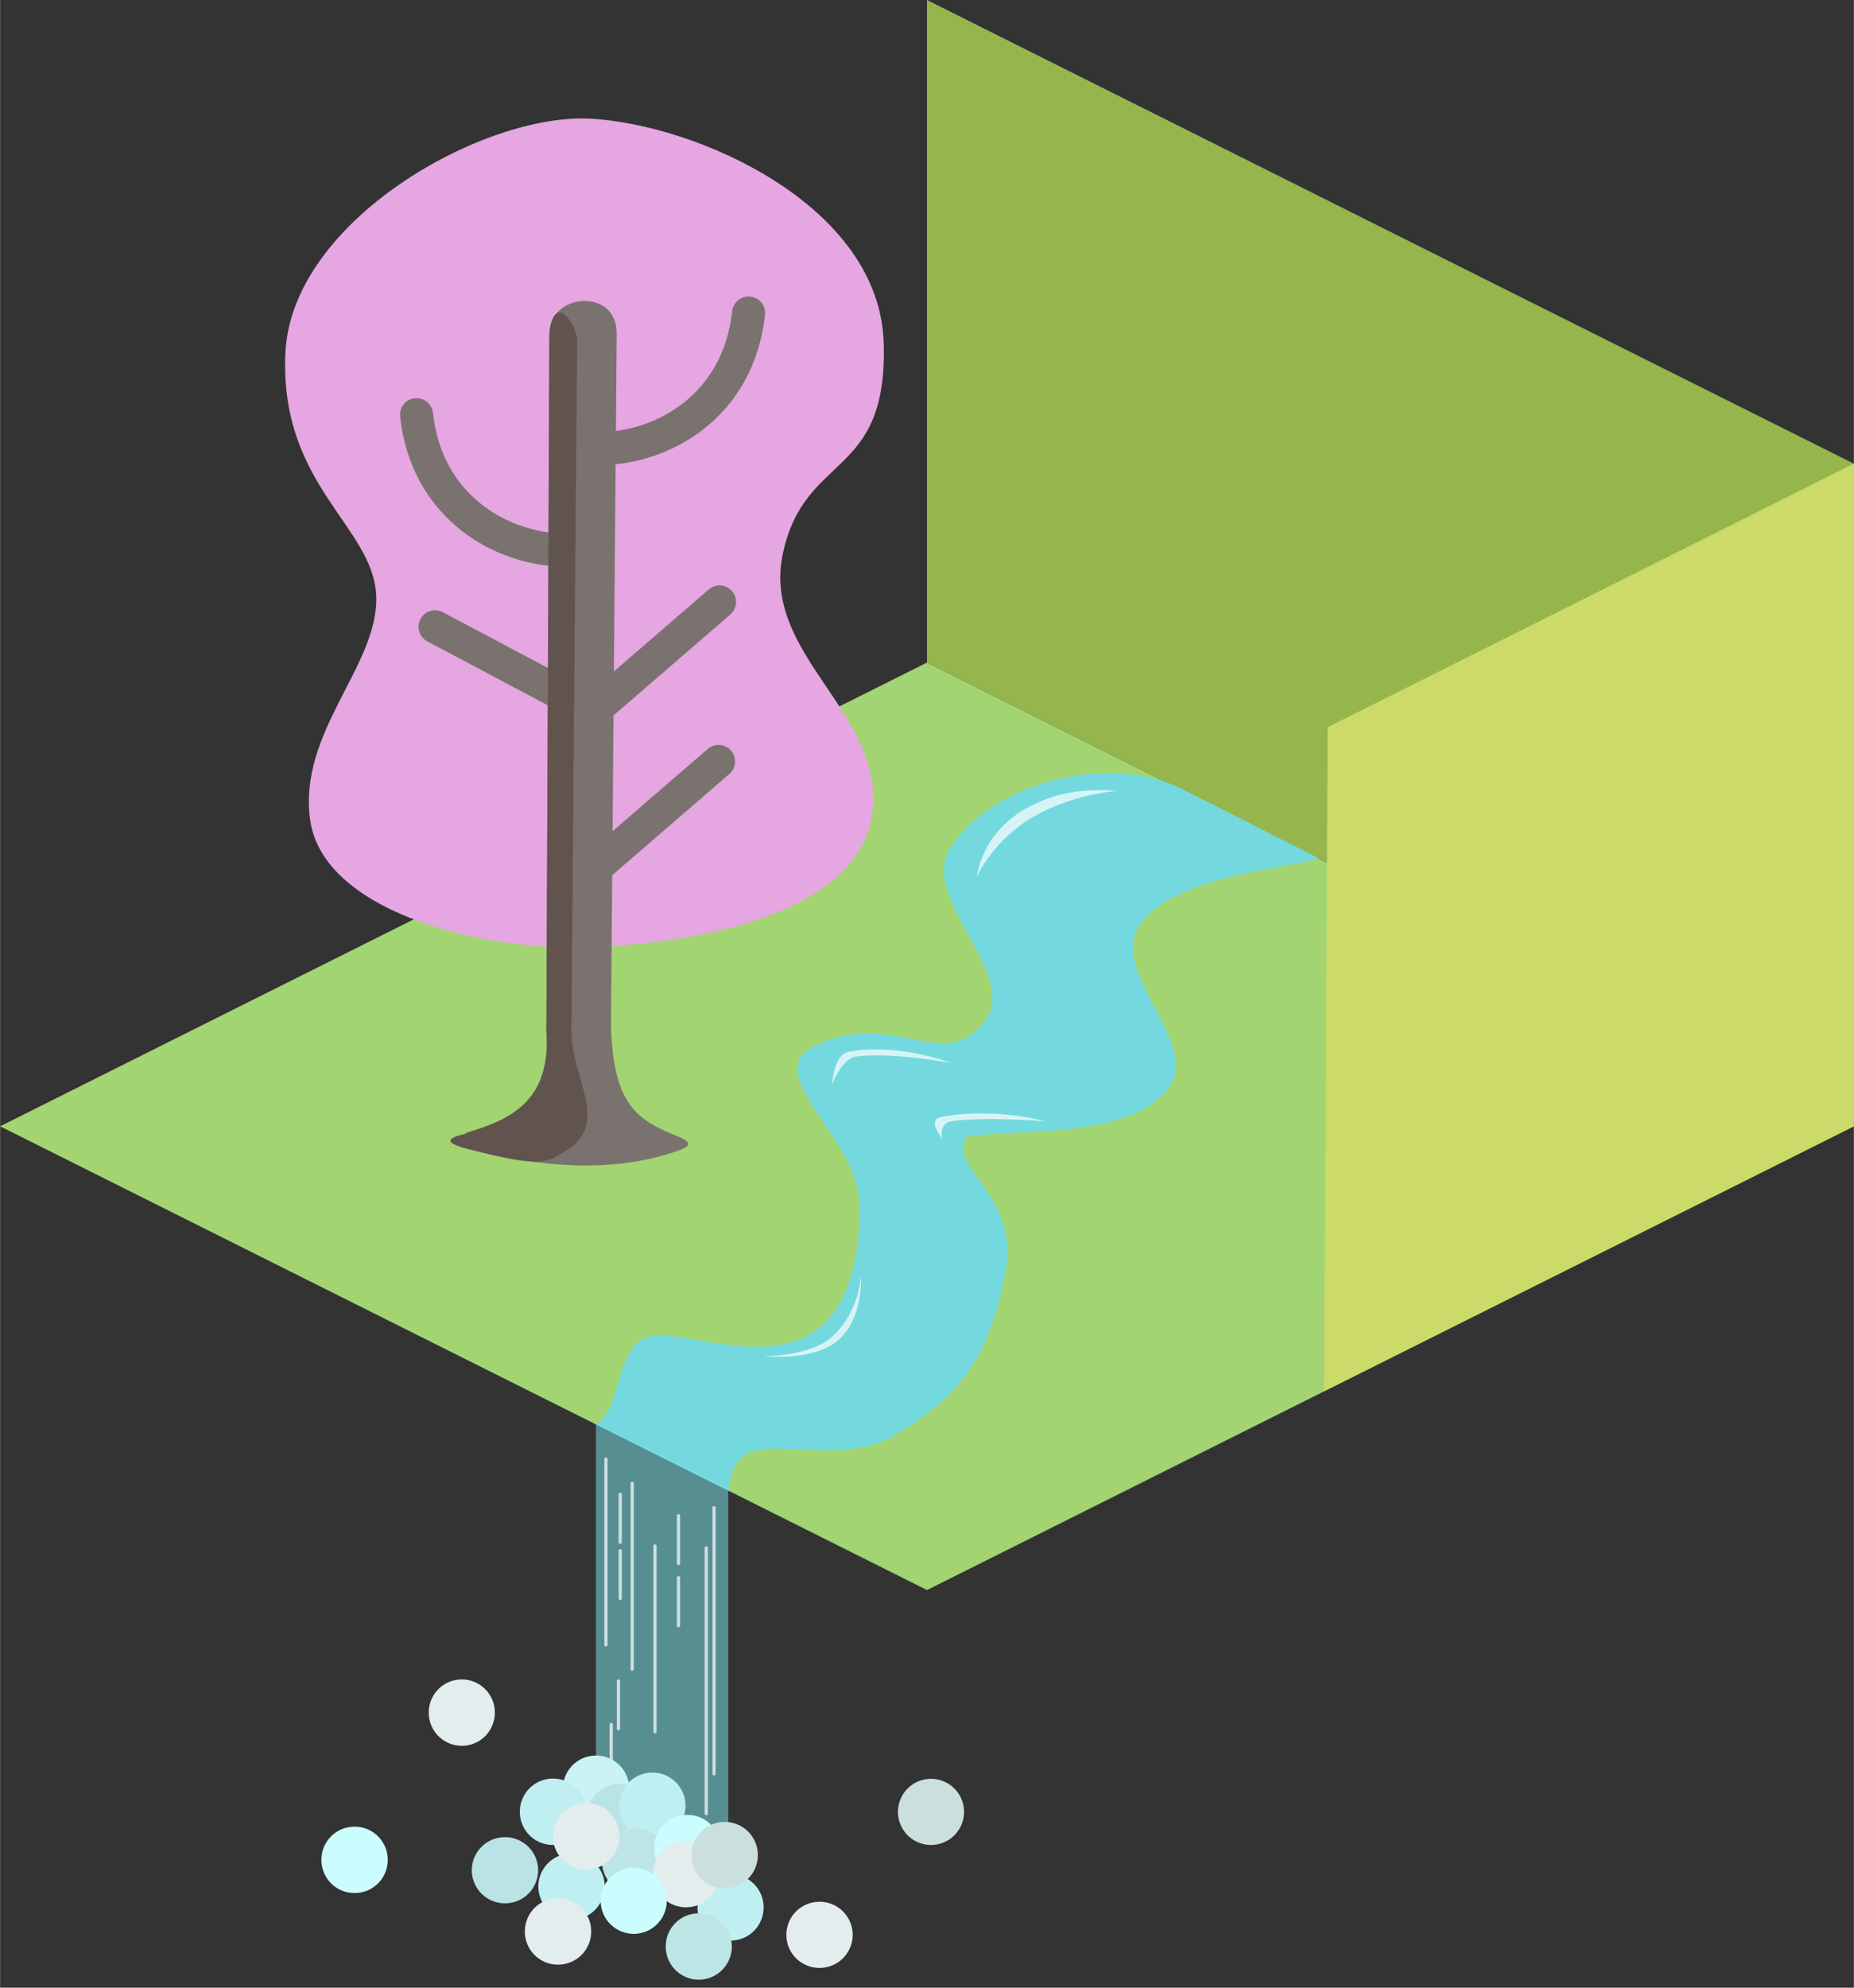 <?xml version="1.0" encoding="UTF-8" standalone="no"?>
<!-- Created with Inkscape (http://www.inkscape.org/) -->

<svg
   xmlns:dc="http://purl.org/dc/elements/1.1/"
   xmlns:cc="http://creativecommons.org/ns#"
   xmlns:rdf="http://www.w3.org/1999/02/22-rdf-syntax-ns#"
   xmlns:svg="http://www.w3.org/2000/svg"
   xmlns="http://www.w3.org/2000/svg"
   xmlns:sodipodi="http://sodipodi.sourceforge.net/DTD/sodipodi-0.dtd"
   xmlns:inkscape="http://www.inkscape.org/namespaces/inkscape"
   width="28"
   height="30"
   viewBox="0 0 7.408 7.938"
   version="1.1"
   id="svg8"
   inkscape:version="0.92.4 (5da689c313, 2019-01-14)"
   sodipodi:docname="room2.svg"
   inkscape:export-filename="D:\Workspace\Polytech\CODEV\playroom-icons\banner\room2-1024.png"
   inkscape:export-xdpi="4915.2002"
   inkscape:export-ydpi="4915.2002">
  <rect x="0" y="0" width="7.408" height="7.938" fill="#333333" stroke="none"/>
  <defs
     id="defs2">
    <inkscape:perspective
       sodipodi:type="inkscape:persp3d"
       inkscape:vp_x="0 : 2.6458334 : 1"
       inkscape:vp_y="0 : 1000 : 0"
       inkscape:vp_z="5.2916665 : 2.6458334 : 1"
       inkscape:persp3d-origin="2.6458332 : 1.7638889 : 1"
       id="perspective851" />
  </defs>
  <sodipodi:namedview
     id="base"
     pagecolor="#ffffff"
     bordercolor="#666666"
     borderopacity="1.0"
     inkscape:pageopacity="0.0"
     inkscape:pageshadow="2"
     inkscape:zoom="32"
     inkscape:cx="9.7965545"
     inkscape:cy="18.539786"
     inkscape:document-units="mm"
     inkscape:current-layer="layer3"
     showgrid="true"
     inkscape:snap-bbox="true"
     inkscape:bbox-paths="true"
     inkscape:bbox-nodes="true"
     inkscape:snap-bbox-edge-midpoints="true"
     inkscape:snap-bbox-midpoints="true"
     inkscape:object-paths="true"
     inkscape:snap-intersection-paths="true"
     inkscape:snap-smooth-nodes="true"
     inkscape:snap-midpoints="true"
     inkscape:snap-object-midpoints="true"
     inkscape:snap-center="true"
     inkscape:snap-text-baseline="true"
     units="px"
     inkscape:window-width="1920"
     inkscape:window-height="1001"
     inkscape:window-x="-9"
     inkscape:window-y="-9"
     inkscape:window-maximized="1"
     inkscape:snap-global="false"
     showguides="false">
    <inkscape:grid
       type="xygrid"
       id="grid3713" />
  </sodipodi:namedview>
  <g
     inkscape:groupmode="layer"
     id="layer4"
     inkscape:label="Waterfall"
     style="display:inline"
     sodipodi:insensitive="true">
    <path
       inkscape:connector-curvature="0"
       id="path967"
       d="M 2.416,7.534 A 0.132,0.132 0 0 1 2.283,7.666 0.132,0.132 0 0 1 2.151,7.534 0.132,0.132 0 0 1 2.283,7.402 0.132,0.132 0 0 1 2.416,7.534 Z"
       style="opacity:1;fill:#bfeff1;fill-opacity:1;stroke:none;stroke-width:0.013;stroke-linecap:round;stroke-linejoin:round;stroke-miterlimit:4;stroke-dasharray:none;stroke-opacity:0.706" />
    <path
       inkscape:connector-curvature="0"
       id="path963"
       d="M 3.051,7.617 A 0.132,0.132 0 0 1 2.919,7.75 0.132,0.132 0 0 1 2.787,7.617 0.132,0.132 0 0 1 2.919,7.485 0.132,0.132 0 0 1 3.051,7.617 Z"
       style="opacity:1;fill:#bfeff1;fill-opacity:1;stroke:none;stroke-width:0.013;stroke-linecap:round;stroke-linejoin:round;stroke-miterlimit:4;stroke-dasharray:none;stroke-opacity:0.706" />
    <path
       style="display:inline;fill:#74d8df;fill-opacity:0.552;stroke:none;stroke-width:0.265px;stroke-linecap:butt;stroke-linejoin:miter;stroke-opacity:1"
       d="m 2.381,5.556 v 1.587 L 2.91,7.408 V 5.821 Z"
       id="path899"
       inkscape:connector-curvature="0" />
    <path
       style="fill:none;stroke:#ffffff;stroke-width:0.013;stroke-linecap:round;stroke-linejoin:round;stroke-miterlimit:4;stroke-dasharray:none;stroke-opacity:0.706"
       d="M 2.421,5.827 V 6.569"
       id="path904"
       inkscape:connector-curvature="0" />
    <path
       inkscape:connector-curvature="0"
       id="path906"
       d="M 2.853,6.021 V 7.084"
       style="fill:none;stroke:#ffffff;stroke-width:0.013;stroke-linecap:round;stroke-linejoin:round;stroke-miterlimit:4;stroke-dasharray:none;stroke-opacity:0.706"
       sodipodi:nodetypes="cc" />
    <path
       sodipodi:nodetypes="cc"
       style="fill:none;stroke:#ffffff;stroke-width:0.013;stroke-linecap:round;stroke-linejoin:round;stroke-miterlimit:4;stroke-dasharray:none;stroke-opacity:0.706"
       d="M 2.822,6.181 V 7.243"
       id="path908"
       inkscape:connector-curvature="0" />
    <path
       style="fill:none;stroke:#ffffff;stroke-width:0.013;stroke-linecap:round;stroke-linejoin:round;stroke-miterlimit:4;stroke-dasharray:none;stroke-opacity:0.706"
       d="M 2.526,5.924 V 6.666"
       id="path916"
       inkscape:connector-curvature="0" />
    <path
       inkscape:connector-curvature="0"
       id="path918"
       d="M 2.617,6.174 V 6.916"
       style="fill:none;stroke:#ffffff;stroke-width:0.013;stroke-linecap:round;stroke-linejoin:round;stroke-miterlimit:4;stroke-dasharray:none;stroke-opacity:0.706" />
    <path
       style="fill:none;stroke:#ffffff;stroke-width:0.013;stroke-linecap:round;stroke-linejoin:round;stroke-miterlimit:4;stroke-dasharray:none;stroke-opacity:0.706"
       d="M 2.478,5.968 V 6.159"
       id="path920"
       inkscape:connector-curvature="0"
       sodipodi:nodetypes="cc" />
    <path
       sodipodi:nodetypes="cc"
       inkscape:connector-curvature="0"
       id="path922"
       d="M 2.478,6.193 V 6.384"
       style="fill:none;stroke:#ffffff;stroke-width:0.013;stroke-linecap:round;stroke-linejoin:round;stroke-miterlimit:4;stroke-dasharray:none;stroke-opacity:0.706" />
    <path
       style="fill:none;stroke:#ffffff;stroke-width:0.013;stroke-linecap:round;stroke-linejoin:round;stroke-miterlimit:4;stroke-dasharray:none;stroke-opacity:0.706"
       d="M 2.471,6.713 V 6.904"
       id="path924"
       inkscape:connector-curvature="0"
       sodipodi:nodetypes="cc" />
    <path
       sodipodi:nodetypes="cc"
       inkscape:connector-curvature="0"
       id="path926"
       d="M 2.442,6.887 V 7.078"
       style="fill:none;stroke:#ffffff;stroke-width:0.013;stroke-linecap:round;stroke-linejoin:round;stroke-miterlimit:4;stroke-dasharray:none;stroke-opacity:0.706" />
    <path
       sodipodi:nodetypes="cc"
       inkscape:connector-curvature="0"
       id="path928"
       d="M 2.711,6.053 V 6.244"
       style="fill:none;stroke:#ffffff;stroke-width:0.013;stroke-linecap:round;stroke-linejoin:round;stroke-miterlimit:4;stroke-dasharray:none;stroke-opacity:0.706" />
    <path
       style="fill:none;stroke:#ffffff;stroke-width:0.013;stroke-linecap:round;stroke-linejoin:round;stroke-miterlimit:4;stroke-dasharray:none;stroke-opacity:0.706"
       d="M 2.711,6.301 V 6.492"
       id="path930"
       inkscape:connector-curvature="0"
       sodipodi:nodetypes="cc" />
    <path
       style="opacity:1;fill:#cbf2f4;fill-opacity:1;stroke:none;stroke-width:0.013;stroke-linecap:round;stroke-linejoin:round;stroke-miterlimit:4;stroke-dasharray:none;stroke-opacity:0.706"
       d="M 2.514,7.144 A 0.132,0.132 0 0 1 2.381,7.276 0.132,0.132 0 0 1 2.249,7.144 0.132,0.132 0 0 1 2.381,7.011 0.132,0.132 0 0 1 2.514,7.144 Z"
       id="path932"
       inkscape:connector-curvature="0" />
    <path
       inkscape:connector-curvature="0"
       id="path935"
       d="M 2.609,7.256 A 0.132,0.132 0 0 1 2.476,7.389 0.132,0.132 0 0 1 2.344,7.256 0.132,0.132 0 0 1 2.476,7.124 0.132,0.132 0 0 1 2.609,7.256 Z"
       style="opacity:1;fill:#b9e3e5;fill-opacity:1;stroke:none;stroke-width:0.013;stroke-linecap:round;stroke-linejoin:round;stroke-miterlimit:4;stroke-dasharray:none;stroke-opacity:0.706" />
    <path
       style="opacity:1;fill:#bfeff1;fill-opacity:1;stroke:none;stroke-width:0.013;stroke-linecap:round;stroke-linejoin:round;stroke-miterlimit:4;stroke-dasharray:none;stroke-opacity:0.706"
       d="M 2.739,7.211 A 0.132,0.132 0 0 1 2.606,7.343 0.132,0.132 0 0 1 2.474,7.211 0.132,0.132 0 0 1 2.606,7.079 0.132,0.132 0 0 1 2.739,7.211 Z"
       id="path937"
       inkscape:connector-curvature="0" />
    <path
       inkscape:connector-curvature="0"
       id="path939"
       d="M 2.67,7.433 A 0.132,0.132 0 0 1 2.538,7.565 0.132,0.132 0 0 1 2.405,7.433 0.132,0.132 0 0 1 2.538,7.301 0.132,0.132 0 0 1 2.67,7.433 Z"
       style="opacity:1;fill:#bee5e6;fill-opacity:1;stroke:none;stroke-width:0.013;stroke-linecap:round;stroke-linejoin:round;stroke-miterlimit:4;stroke-dasharray:none;stroke-opacity:0.706" />
    <path
       style="opacity:1;fill:#cbfdff;fill-opacity:1;stroke:none;stroke-width:0.013;stroke-linecap:round;stroke-linejoin:round;stroke-miterlimit:4;stroke-dasharray:none;stroke-opacity:0.706"
       d="M 2.879,7.381 A 0.132,0.132 0 0 1 2.747,7.513 0.132,0.132 0 0 1 2.614,7.381 0.132,0.132 0 0 1 2.747,7.248 0.132,0.132 0 0 1 2.879,7.381 Z"
       id="path941"
       inkscape:connector-curvature="0" />
    <path
       inkscape:connector-curvature="0"
       id="path943"
       d="M 2.873,7.484 A 0.132,0.132 0 0 1 2.741,7.617 0.132,0.132 0 0 1 2.609,7.484 0.132,0.132 0 0 1 2.741,7.352 0.132,0.132 0 0 1 2.873,7.484 Z"
       style="opacity:1;fill:#e3eded;fill-opacity:1;stroke:none;stroke-width:0.013;stroke-linecap:round;stroke-linejoin:round;stroke-miterlimit:4;stroke-dasharray:none;stroke-opacity:0.706" />
    <path
       style="opacity:1;fill:#ccdfdf;fill-opacity:1;stroke:none;stroke-width:0.013;stroke-linecap:round;stroke-linejoin:round;stroke-miterlimit:4;stroke-dasharray:none;stroke-opacity:0.706"
       d="M 3.028,7.408 A 0.132,0.132 0 0 1 2.896,7.541 0.132,0.132 0 0 1 2.763,7.408 0.132,0.132 0 0 1 2.896,7.276 0.132,0.132 0 0 1 3.028,7.408 Z"
       id="path945"
       inkscape:connector-curvature="0" />
    <path
       style="opacity:1;fill:#e3eded;fill-opacity:1;stroke:none;stroke-width:0.013;stroke-linecap:round;stroke-linejoin:round;stroke-miterlimit:4;stroke-dasharray:none;stroke-opacity:0.706"
       d="M 2.474,7.333 A 0.132,0.132 0 0 1 2.342,7.466 0.132,0.132 0 0 1 2.21,7.333 0.132,0.132 0 0 1 2.342,7.201 0.132,0.132 0 0 1 2.474,7.333 Z"
       id="path947"
       inkscape:connector-curvature="0" />
    <path
       inkscape:connector-curvature="0"
       id="path951"
       d="M 2.342,7.236 A 0.132,0.132 0 0 1 2.209,7.368 0.132,0.132 0 0 1 2.077,7.236 0.132,0.132 0 0 1 2.209,7.103 0.132,0.132 0 0 1 2.342,7.236 Z"
       style="opacity:1;fill:#bfeff1;fill-opacity:1;stroke:none;stroke-width:0.013;stroke-linecap:round;stroke-linejoin:round;stroke-miterlimit:4;stroke-dasharray:none;stroke-opacity:0.706" />
    <path
       inkscape:connector-curvature="0"
       id="path949"
       d="M 2.474,7.333 A 0.132,0.132 0 0 1 2.342,7.466 0.132,0.132 0 0 1 2.21,7.333 0.132,0.132 0 0 1 2.342,7.201 0.132,0.132 0 0 1 2.474,7.333 Z"
       style="opacity:1;fill:#e3eded;fill-opacity:1;stroke:none;stroke-width:0.013;stroke-linecap:round;stroke-linejoin:round;stroke-miterlimit:4;stroke-dasharray:none;stroke-opacity:0.706" />
    <path
       style="opacity:1;fill:#b9e3e5;fill-opacity:1;stroke:none;stroke-width:0.013;stroke-linecap:round;stroke-linejoin:round;stroke-miterlimit:4;stroke-dasharray:none;stroke-opacity:0.706"
       d="M 2.15,7.469 A 0.132,0.132 0 0 1 2.017,7.601 0.132,0.132 0 0 1 1.885,7.469 0.132,0.132 0 0 1 2.017,7.337 0.132,0.132 0 0 1 2.15,7.469 Z"
       id="path953"
       inkscape:connector-curvature="0" />
    <path
       inkscape:connector-curvature="0"
       id="path955"
       d="M 2.664,7.591 A 0.132,0.132 0 0 1 2.532,7.723 0.132,0.132 0 0 1 2.4,7.591 0.132,0.132 0 0 1 2.532,7.459 0.132,0.132 0 0 1 2.664,7.591 Z"
       style="opacity:1;fill:#cbfdff;fill-opacity:1;stroke:none;stroke-width:0.013;stroke-linecap:round;stroke-linejoin:round;stroke-miterlimit:4;stroke-dasharray:none;stroke-opacity:0.706" />
    <path
       style="opacity:1;fill:#e3eded;fill-opacity:1;stroke:none;stroke-width:0.013;stroke-linecap:round;stroke-linejoin:round;stroke-miterlimit:4;stroke-dasharray:none;stroke-opacity:0.706"
       d="M 2.362,7.713 A 0.132,0.132 0 0 1 2.229,7.846 0.132,0.132 0 0 1 2.097,7.713 0.132,0.132 0 0 1 2.229,7.581 0.132,0.132 0 0 1 2.362,7.713 Z"
       id="path957"
       inkscape:connector-curvature="0" />
    <path
       style="opacity:1;fill:#bee5e6;fill-opacity:1;stroke:none;stroke-width:0.013;stroke-linecap:round;stroke-linejoin:round;stroke-miterlimit:4;stroke-dasharray:none;stroke-opacity:0.706"
       d="M 2.924,7.774 A 0.132,0.132 0 0 1 2.792,7.906 0.132,0.132 0 0 1 2.66,7.774 0.132,0.132 0 0 1 2.792,7.641 0.132,0.132 0 0 1 2.924,7.774 Z"
       id="path959"
       inkscape:connector-curvature="0" />
    <path
       style="opacity:1;fill:#e3eded;fill-opacity:1;stroke:none;stroke-width:0.013;stroke-linecap:round;stroke-linejoin:round;stroke-miterlimit:4;stroke-dasharray:none;stroke-opacity:0.706"
       d="M 1.977,6.84 A 0.132,0.132 0 0 1 1.845,6.972 0.132,0.132 0 0 1 1.713,6.84 0.132,0.132 0 0 1 1.845,6.707 0.132,0.132 0 0 1 1.977,6.84 Z"
       id="path961"
       inkscape:connector-curvature="0" />
    <path
       style="opacity:1;fill:#e3eded;fill-opacity:1;stroke:none;stroke-width:0.013;stroke-linecap:round;stroke-linejoin:round;stroke-miterlimit:4;stroke-dasharray:none;stroke-opacity:0.706"
       d="M 3.407,7.727 A 0.132,0.132 0 0 1 3.274,7.859 0.132,0.132 0 0 1 3.142,7.727 0.132,0.132 0 0 1 3.274,7.595 0.132,0.132 0 0 1 3.407,7.727 Z"
       id="path965"
       inkscape:connector-curvature="0" />
    <path
       inkscape:connector-curvature="0"
       id="path969"
       d="M 3.852,7.236 A 0.132,0.132 0 0 1 3.72,7.368 0.132,0.132 0 0 1 3.588,7.236 0.132,0.132 0 0 1 3.72,7.104 0.132,0.132 0 0 1 3.852,7.236 Z"
       style="opacity:1;fill:#ccdfdf;fill-opacity:1;stroke:none;stroke-width:0.013;stroke-linecap:round;stroke-linejoin:round;stroke-miterlimit:4;stroke-dasharray:none;stroke-opacity:0.706" />
    <path
       inkscape:connector-curvature="0"
       id="path971"
       d="M 1.549,7.427 A 0.132,0.132 0 0 1 1.417,7.56 0.132,0.132 0 0 1 1.284,7.427 0.132,0.132 0 0 1 1.417,7.295 0.132,0.132 0 0 1 1.549,7.427 Z"
       style="opacity:1;fill:#cbfdff;fill-opacity:1;stroke:none;stroke-width:0.013;stroke-linecap:round;stroke-linejoin:round;stroke-miterlimit:4;stroke-dasharray:none;stroke-opacity:0.706" />
  </g>
  <g
     inkscape:label="Room"
     inkscape:groupmode="layer"
     id="layer1"
     transform="translate(0,-289.062)"
     style="display:inline"
     sodipodi:insensitive="true">
    <path
       style="fill:#a2d471;fill-opacity:1;stroke:none;stroke-width:0.265px;stroke-linecap:butt;stroke-linejoin:miter;stroke-opacity:1"
       d="M -6.6666669e-8,293.56 3.704,295.412 7.408,293.56 3.704,291.708 Z"
       id="path820"
       inkscape:connector-curvature="0"
       sodipodi:nodetypes="ccccc" />
    <path
       sodipodi:nodetypes="ccccc"
       inkscape:connector-curvature="0"
       id="path866"
       d="m 3.704,289.062 3.704,1.852 v 2.646 l -3.704,-1.852 z"
       style="fill:#94b64d;fill-opacity:1;stroke:none;stroke-width:0.265px;stroke-linecap:butt;stroke-linejoin:miter;stroke-opacity:1" />
    <path
       style="fill:#cbda69;fill-opacity:1;stroke:none;stroke-width:0.265px;stroke-linecap:butt;stroke-linejoin:miter;stroke-opacity:1"
       d="m 5.305,291.966 2.103,-1.052 v 2.646 l -2.117,1.058 z"
       id="path816"
       inkscape:connector-curvature="0"
       sodipodi:nodetypes="ccccc" />
  </g>
  <g
     inkscape:groupmode="layer"
     id="layer3"
     inkscape:label="River"
     style="display:inline">
    <path
       style="display:inline;fill:#74d8df;fill-opacity:1;stroke:none;stroke-width:0.265px;stroke-linecap:butt;stroke-linejoin:miter;stroke-opacity:1"
       d="M 4.721,3.15 C 4.437,3.006 3.964,3.119 3.795,3.39 3.672,3.588 4.074,3.888 3.936,4.076 3.771,4.299 3.571,4.019 3.249,4.18 3.041,4.284 3.415,4.547 3.431,4.779 3.445,4.971 3.406,5.225 3.241,5.325 3.027,5.454 2.718,5.304 2.589,5.339 2.459,5.374 2.484,5.634 2.38,5.688 L 2.914,5.955 c 0,0 -0.003,-0.096 0.058,-0.142 C 3.067,5.74 3.367,5.851 3.564,5.738 3.849,5.574 3.959,5.401 4.018,5.077 4.075,4.768 3.789,4.677 3.861,4.539 4.053,4.508 4.523,4.554 4.672,4.341 4.795,4.164 4.44,3.892 4.548,3.704 4.681,3.471 5.323,3.455 5.257,3.421 Z"
       id="path883"
       inkscape:connector-curvature="0"
       sodipodi:nodetypes="sssssszccssscssss" />
    <path
       style="display:inline;fill:#ffffff;fill-opacity:0.706;stroke:none;stroke-width:0.265px;stroke-linecap:butt;stroke-linejoin:miter;stroke-opacity:1"
       d="m 4.469,3.158 c -0.017,0.004 -0.187,-0.031 -0.368,0.07 -0.181,0.101 -0.198,0.273 -0.198,0.273 0,0 0.064,-0.145 0.226,-0.239 C 4.29,3.168 4.469,3.158 4.469,3.158 Z"
       id="path885"
       inkscape:connector-curvature="0"
       sodipodi:nodetypes="czczc" />
    <path
       sodipodi:nodetypes="cscscc"
       inkscape:connector-curvature="0"
       id="path887"
       d="m 3.803,4.246 c -0.023,-0.009 -0.227,-0.082 -0.414,-0.045 -0.058,0.011 -0.065,0.132 -0.065,0.132 0,0 0.039,-0.107 0.098,-0.114 0.151,-0.018 0.382,0.027 0.382,0.027 z"
       style="display:inline;fill:#ffffff;fill-opacity:0.706;stroke:none;stroke-width:0.265px;stroke-linecap:butt;stroke-linejoin:miter;stroke-opacity:1" />
    <path
       style="display:inline;fill:#ffffff;fill-opacity:0.706;stroke:none;stroke-width:0.265px;stroke-linecap:butt;stroke-linejoin:miter;stroke-opacity:1"
       d="M 3.056,5.417 C 3.058,5.416 3.245,5.436 3.342,5.358 3.454,5.269 3.44,5.093 3.44,5.093 c 0,0 -0.005,0.146 -0.114,0.244 -0.089,0.081 -0.269,0.079 -0.269,0.079 z"
       id="path889"
       inkscape:connector-curvature="0"
       sodipodi:nodetypes="cscsc" />
    <path
       style="display:inline;fill:#ffffff;fill-opacity:0.706;stroke:none;stroke-width:0.265px;stroke-linecap:butt;stroke-linejoin:miter;stroke-opacity:1"
       d="m 4.169,4.477 c -0.023,-0.009 -0.221,-0.053 -0.409,-0.016 -0.058,0.011 0.005,0.086 0.005,0.086 0,0 -0.016,-0.064 0.042,-0.07 0.151,-0.018 0.362,10e-4 0.362,10e-4 z"
       id="path891"
       inkscape:connector-curvature="0"
       sodipodi:nodetypes="cscscc" />
  </g>
  <g
     inkscape:groupmode="layer"
     id="layer2"
     inkscape:label="Tree"
     style="display:inline"
     sodipodi:insensitive="true">
    <path
       style="fill:#e5a6e1;fill-opacity:1;stroke:none;stroke-width:0.265px;stroke-linecap:butt;stroke-linejoin:miter;stroke-opacity:1"
       d="M 2.362,0.474 C 1.934,0.449 1.164,0.88 1.14,1.41 1.116,1.939 1.492,2.101 1.503,2.38 1.513,2.66 1.19,2.92 1.239,3.275 1.289,3.629 1.888,3.793 2.327,3.783 2.766,3.774 3.429,3.655 3.485,3.251 3.54,2.847 3.041,2.618 3.128,2.211 3.215,1.803 3.548,1.917 3.531,1.369 3.514,0.821 2.79,0.499 2.362,0.474 Z"
       id="path881"
       inkscape:connector-curvature="0"
       sodipodi:nodetypes="zzzzzzzzz" />
    <path
       style="fill:#7a726e;fill-opacity:1;stroke:none;stroke-width:0.265px;stroke-linecap:butt;stroke-linejoin:miter;stroke-opacity:1"
       d="M 1.863,4.524 C 2.043,4.472 2.203,4.394 2.183,4.118 l 0.012,-2.786 c 6.823e-4,-0.163 0.271,-0.184 0.269,0.001 l -0.023,2.766 c 0.01,0.299 0.093,0.37 0.259,0.436 0.082,0.032 0.053,0.046 -0.01,0.067 -0.251,0.082 -0.529,0.061 -0.823,-0.015 -0.151,-0.039 0.002,-0.057 -0.004,-0.062 z"
       id="path869"
       inkscape:connector-curvature="0"
       sodipodi:nodetypes="ccsscssssc" />
    <path
       style="fill:none;fill-opacity:1;stroke:#7a726e;stroke-width:0.132;stroke-linecap:round;stroke-linejoin:round;stroke-miterlimit:4;stroke-dasharray:none;stroke-opacity:1"
       d="M 2.35,3.491 2.871,3.041"
       id="path871"
       inkscape:connector-curvature="0"
       sodipodi:nodetypes="cc" />
    <path
       sodipodi:nodetypes="cc"
       inkscape:connector-curvature="0"
       id="path873"
       d="M 2.354,2.854 2.875,2.404"
       style="fill:none;fill-opacity:1;stroke:#7a726e;stroke-width:0.132;stroke-linecap:round;stroke-linejoin:round;stroke-miterlimit:4;stroke-dasharray:none;stroke-opacity:1" />
    <path
       style="fill:none;fill-opacity:1;stroke:#7a726e;stroke-width:0.132;stroke-linecap:round;stroke-linejoin:round;stroke-miterlimit:4;stroke-dasharray:none;stroke-opacity:1"
       d="M 1.738,2.503 2.3,2.801"
       id="path875"
       inkscape:connector-curvature="0"
       sodipodi:nodetypes="cc" />
    <path
       sodipodi:nodetypes="cc"
       inkscape:connector-curvature="0"
       id="path877"
       d="M 1.664,1.656 C 1.704,2.025 2.005,2.199 2.271,2.198"
       style="fill:none;fill-opacity:1;stroke:#7a726e;stroke-width:0.132;stroke-linecap:round;stroke-linejoin:round;stroke-miterlimit:4;stroke-dasharray:none;stroke-opacity:1" />
    <path
       style="fill:none;fill-opacity:1;stroke:#7a726e;stroke-width:0.132;stroke-linecap:round;stroke-linejoin:round;stroke-miterlimit:4;stroke-dasharray:none;stroke-opacity:1"
       d="M 2.991,1.25 C 2.951,1.62 2.65,1.794 2.384,1.792"
       id="path879"
       inkscape:connector-curvature="0"
       sodipodi:nodetypes="cc" />
    <path
       sodipodi:nodetypes="ccccssssc"
       inkscape:connector-curvature="0"
       id="path973"
       d="M 1.863,4.524 C 2.043,4.472 2.203,4.394 2.183,4.118 l 0.012,-2.786 c 0.018,-0.164 0.1,-0.049 0.111,0.019 l -0.023,2.766 c -0.002,0.187 0.16,0.37 -0.024,0.48 -0.08,0.048 -0.098,0.067 -0.392,-0.009 -0.151,-0.039 0.002,-0.057 -0.004,-0.062 z"
       style="fill:#61534d;fill-opacity:1;stroke:none;stroke-width:0.265px;stroke-linecap:butt;stroke-linejoin:miter;stroke-opacity:1" />
  </g>
</svg>
